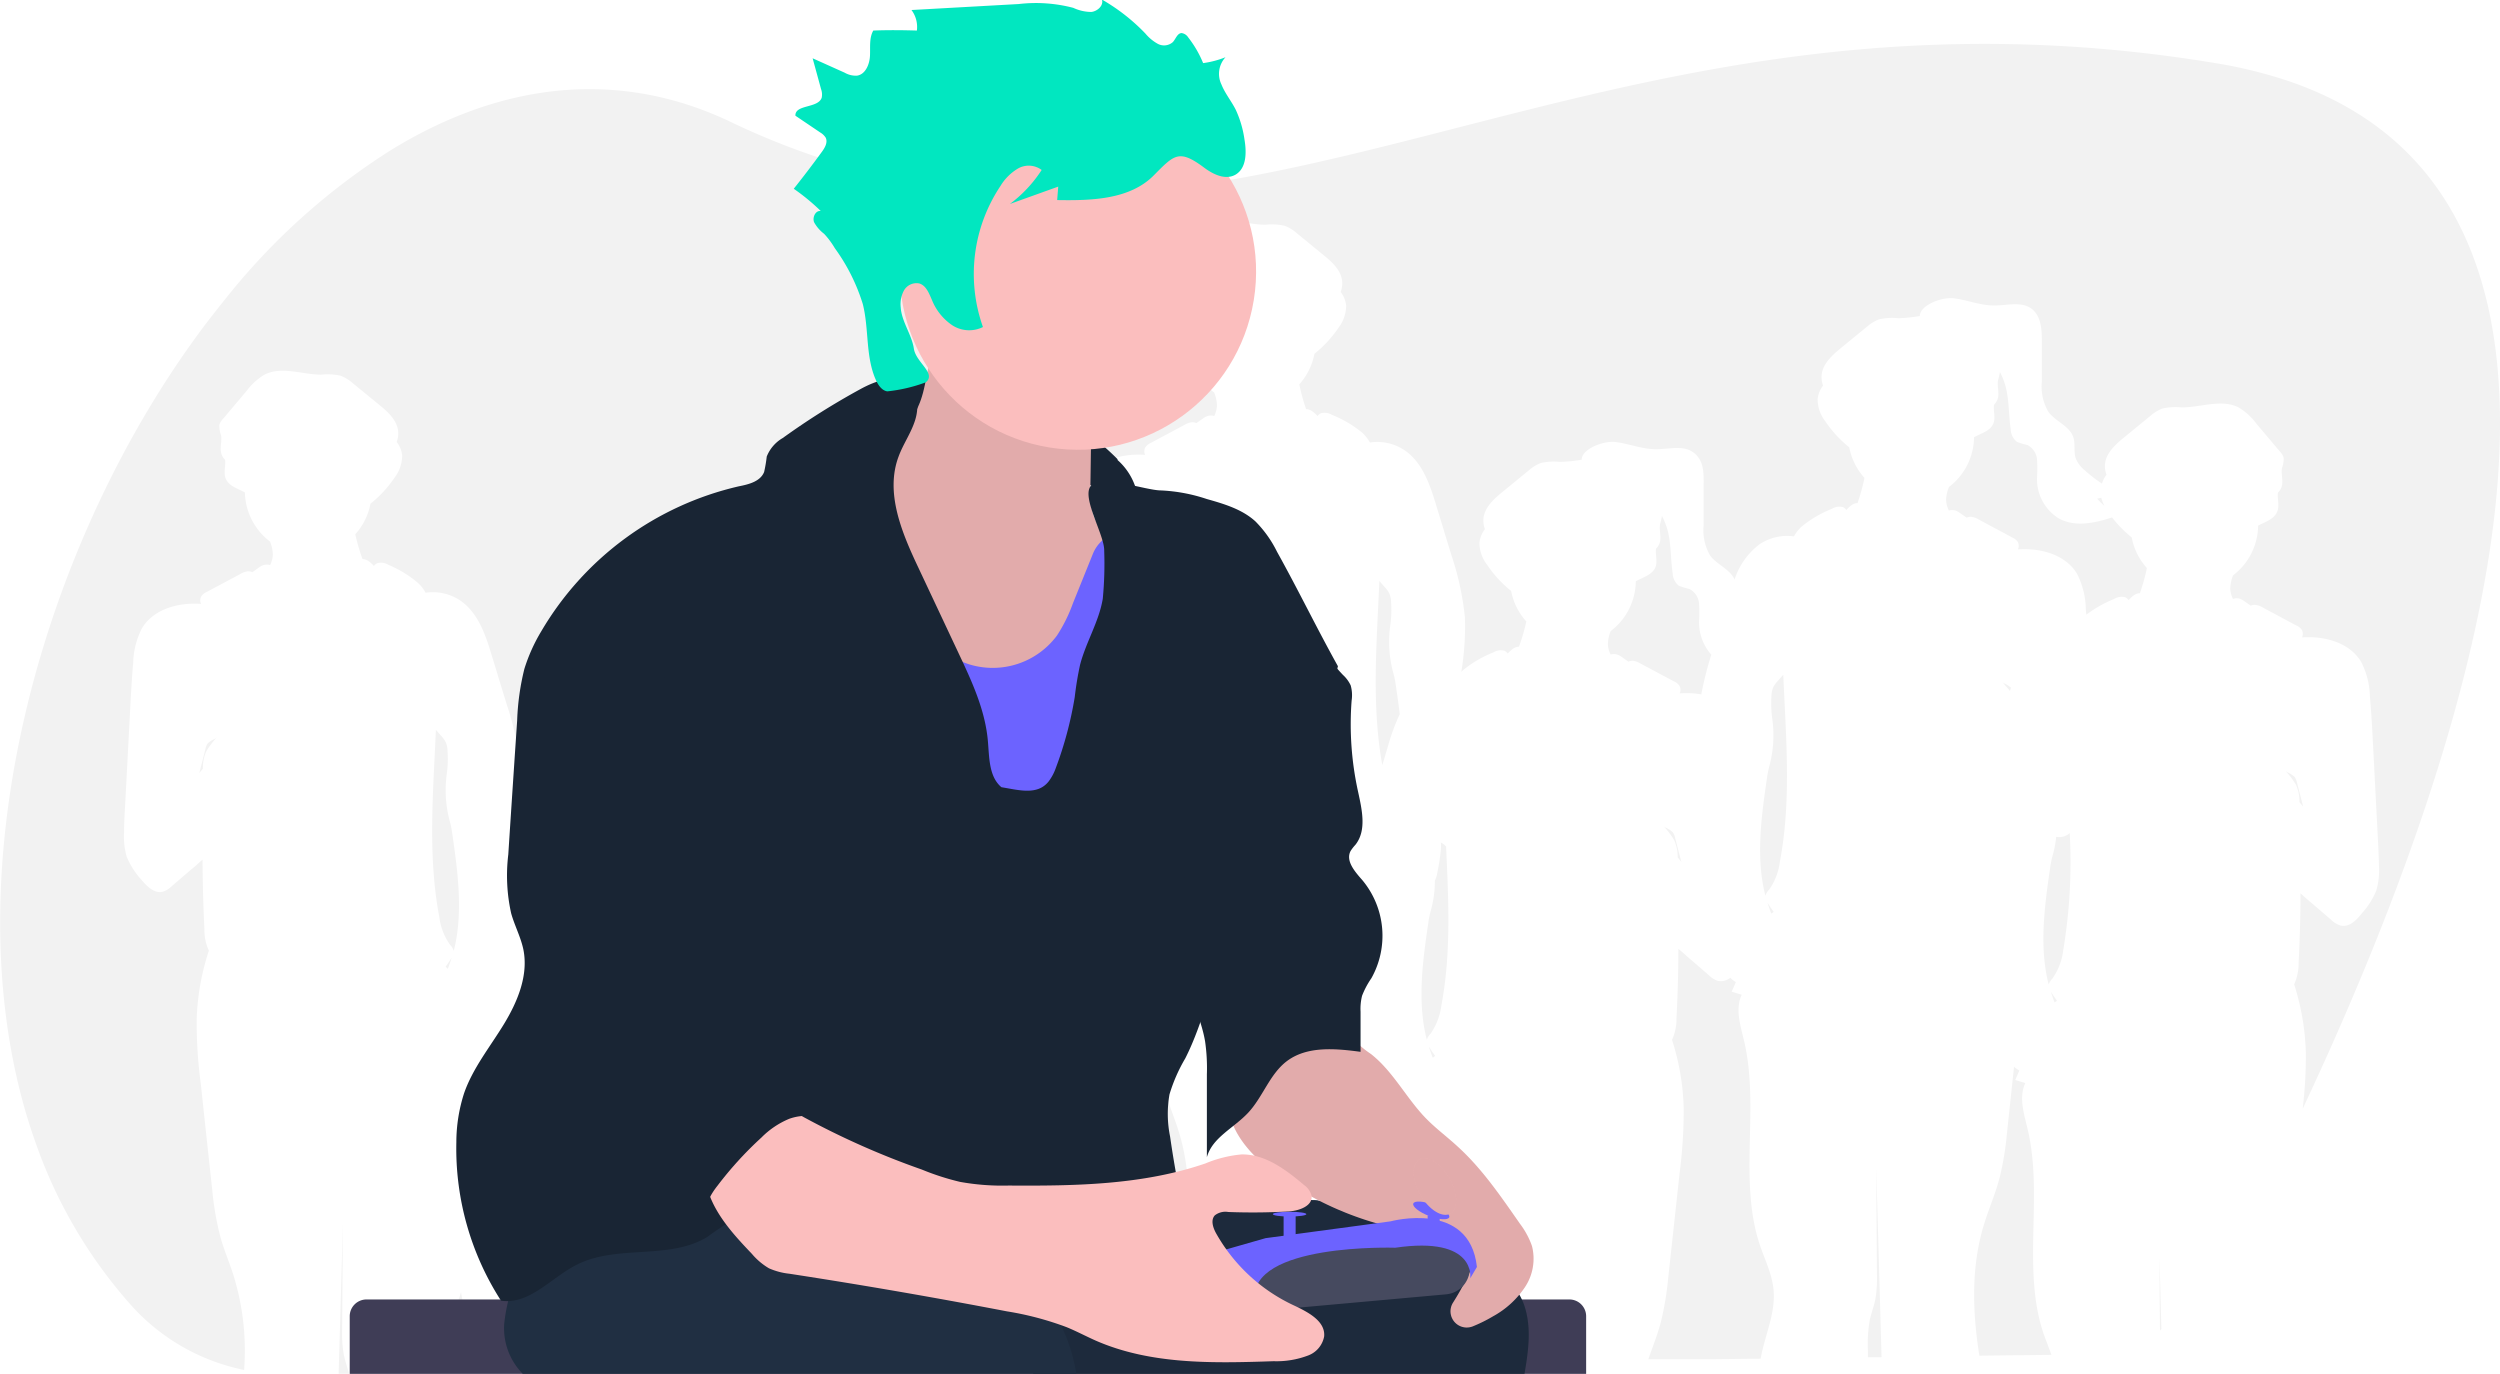 <svg id="Layer_1" data-name="Layer 1" xmlns="http://www.w3.org/2000/svg" viewBox="0 0 346.99 190.69"><defs><style>.cls-1{fill:#f2f2f2;}.cls-2{fill:#3f3d56;}.cls-3{fill:#192534;}.cls-4{fill:#202f42;}.cls-5{opacity:0.1;isolation:isolate;}.cls-6{fill:#fbbebe;}.cls-7{fill:#6c63ff;}.cls-8{fill:#01e7c0;}.cls-9{fill:#464a5f;}</style></defs><title>how-6</title><path class="cls-1" d="M145.28,187.46a11.6,11.6,0,0,1,1.44-1.92,1.84,1.84,0,0,1-.22.17,3.6,3.6,0,0,0-1,.63,2,2,0,0,0-.36.85l-.85,3.3c.17-.21.33-.42.5-.62A5.87,5.87,0,0,1,145.28,187.46Z" transform="translate(-26.01 -68.53)"/><path class="cls-1" d="M225.5,189.69a3.71,3.71,0,0,1-.34,1.07,14.94,14.94,0,0,1-.56,4.15,12.62,12.62,0,0,0-.35,1.73c-.79,5.38-1.55,11-.2,16.21a1.87,1.87,0,0,1,.51-.84,8.73,8.73,0,0,0,1.5-3.89c1.38-7.26,1-14.68.66-22.1a2.42,2.42,0,0,0-.72-.55,7.86,7.86,0,0,1,0,1A32.61,32.61,0,0,1,225.5,189.69Z" transform="translate(-26.01 -68.53)"/><path class="cls-1" d="M178.77,187.47a3.24,3.24,0,0,0-.26-1.27,3.57,3.57,0,0,0-.65-.89l-.72-.82c-.36,8.7-1.14,17.43.48,25.95a8.5,8.5,0,0,0,1.5,3.89,2.1,2.1,0,0,1,.51.83c1.33-5.19.58-10.83-.21-16.2a11,11,0,0,0-.35-1.73,16.46,16.46,0,0,1-.4-6.7A15.64,15.64,0,0,0,178.77,187.47Z" transform="translate(-26.01 -68.53)"/><path class="cls-1" d="M182.9,169.1a22.76,22.76,0,0,1,2.1,5.26l.23.77c-.11-2.63-.16-5.26-.18-7.9l-1.57,1.37Z" transform="translate(-26.01 -68.53)"/><path class="cls-1" d="M190.64,257.92a17.55,17.55,0,0,0-.42-5.5,16.49,16.49,0,0,1-.79-3.44,10.85,10.85,0,0,1,.29-2.33c1.37-7,2-14.29-.11-21.08-.56-1.82-1.3-3.58-1.86-5.39a13.06,13.06,0,0,1-.94,2,2,2,0,0,0-1.14-1.33,6.29,6.29,0,0,1,0,1c-.1,1.09-.26,2.17-.46,3.24a3.45,3.45,0,0,1-.41,1.22,2.83,2.83,0,0,1-1.08.89c.2.44.39.87.58,1.33l-1.39.39c.91,2,.15,4.29-.33,6.41-1.75,7.39-.18,15.29-1,22.77Z" transform="translate(-26.01 -68.53)"/><path class="cls-1" d="M185.6,152.14a12.18,12.18,0,0,1,1.44-1.92l-.22.17a3.38,3.38,0,0,0-1,.63,2,2,0,0,0-.36.85l-.85,3.3.5-.63A5.83,5.83,0,0,1,185.6,152.14Z" transform="translate(-26.01 -68.53)"/><path class="cls-1" d="M219.09,152.15a3.24,3.24,0,0,0-.26-1.27,3.57,3.57,0,0,0-.65-.89l-.72-.82c-.36,8.57-1.11,17.16.41,25.56l.81-2.72a28.52,28.52,0,0,1,1.61-4.36c-.16-1.33-.35-2.69-.55-4a11.16,11.16,0,0,0-.35-1.72,16.46,16.46,0,0,1-.4-6.7A15.67,15.67,0,0,0,219.09,152.15Z" transform="translate(-26.01 -68.53)"/><path class="cls-1" d="M204.56,217.65l-1.14,40.13,3,0A124.6,124.6,0,0,1,205.7,243a20.3,20.3,0,0,0-.25-4.27c-.21-1-.57-1.91-.77-2.89a16.87,16.87,0,0,1-.23-3.55Z" transform="translate(-26.01 -68.53)"/><path class="cls-1" d="M178.79,217.67l.13-.33c.16-.41.3-.82.43-1.23l0,0c-.26.44-.55.85-.84,1.26Z" transform="translate(-26.01 -68.53)"/><path class="cls-1" d="M88.13,172.81a3.24,3.24,0,0,0-.26-1.27,3.81,3.81,0,0,0-.64-.89l-.72-.82c-.37,8.7-1.15,17.43.47,25.95a8.5,8.5,0,0,0,1.5,3.89,2,2,0,0,1,.51.83c1.33-5.2.58-10.83-.2-16.21a12.46,12.46,0,0,0-.34-1.72,16.64,16.64,0,0,1-.42-6.7A14.93,14.93,0,0,0,88.13,172.81Z" transform="translate(-26.01 -68.53)"/><path class="cls-1" d="M88.15,203l.14-.33q.22-.62.42-1.23l0,0c-.27.44-.55.85-.85,1.26A3.88,3.88,0,0,1,88.15,203Z" transform="translate(-26.01 -68.53)"/><path class="cls-1" d="M73.6,238.31q-.28,10.44-.59,20.89l1.43,0c-.21-.88-.53-1.75-.71-2.64A16.87,16.87,0,0,1,73.5,253Z" transform="translate(-26.01 -68.53)"/><path class="cls-1" d="M95,258.43a2.62,2.62,0,0,1-1.07-.88,3.15,3.15,0,0,1-.41-1.22,29.72,29.72,0,0,1-.46-3.24,6.33,6.33,0,0,1,0-1,2,2,0,0,0-1.13,1.33A15.63,15.63,0,0,1,90,247.87c-.1.33-.2.7-.33,1C89,251,88,253,87.8,255.14a12.41,12.41,0,0,0,.33,3.89l6.62-.07Z" transform="translate(-26.01 -68.53)"/><path class="cls-1" d="M99.36,247.43c.13.41.27.82.43,1.23,0,.11.09.22.14.33l.31-.25c-.3-.41-.59-.83-.85-1.26Z" transform="translate(-26.01 -68.53)"/><path class="cls-1" d="M147.1,254.36a42.27,42.27,0,0,1-.95-6l-1.59-14.66c0-.13,0-.26,0-.39l-.06.19a10.39,10.39,0,0,1-2,3.15c-.79,1-1.79,2-3,1.7a3.24,3.24,0,0,1-1.27-.79l-2.67-2.3c-.52-.45-1-.9-1.56-1.37,0,3.21-.1,6.43-.27,9.64a7,7,0,0,1-.61,3,34.49,34.49,0,0,1,1.62,9.45c0,.87,0,1.73,0,2.6l7.81-.08h0l5.87-.06C148,257.05,147.46,255.73,147.1,254.36Z" transform="translate(-26.01 -68.53)"/><path class="cls-1" d="M133.91,221.19l.5.62-.85-3.29a2.12,2.12,0,0,0-.36-.85,3.68,3.68,0,0,0-1-.63l-.22-.16a12,12,0,0,1,1.44,1.91A5.86,5.86,0,0,1,133.91,221.19Z" transform="translate(-26.01 -68.53)"/><path class="cls-1" d="M143.57,206.55c.21,2.31.33,4.64.45,7s.24,4.58.35,6.88a34.56,34.56,0,0,1,1.23-5.23,7.08,7.08,0,0,1-.61-3c-.17-3.21-.24-6.42-.26-9.64-.51.46-1,.91-1.55,1.33A20,20,0,0,1,143.57,206.55Z" transform="translate(-26.01 -68.53)"/><path class="cls-1" d="M99.3,230.29c-.79,5.38-1.55,11-.2,16.21a1.84,1.84,0,0,1,.51-.83,8.73,8.73,0,0,0,1.5-3.89c1.62-8.52.84-17.25.47-26l-.71.82a4.1,4.1,0,0,0-.67.88,3.43,3.43,0,0,0-.27,1.26,15.67,15.67,0,0,0,.11,3.06,16.52,16.52,0,0,1-.4,6.71A12.74,12.74,0,0,0,99.3,230.29Z" transform="translate(-26.01 -68.53)"/><path class="cls-1" d="M219.8,257.61l2.61,0c-1.39-8,.62-16.64-1.28-24.66a26.75,26.75,0,0,1-.76-3.83,21.24,21.24,0,0,0-1.6,5.39c-.3,3.25,1.22,6.35,1.79,9.56.78,4.42-.28,8.93-.75,13.39C219.81,257.51,219.8,257.55,219.8,257.61Z" transform="translate(-26.01 -68.53)"/><path class="cls-1" d="M309.63,253.59c-3-9,0-19.08-2.19-28.33-.5-2.12-1.26-4.42-.33-6.4l-1.39-.43c.19-.44.38-.87.57-1.33a3.48,3.48,0,0,1-.74-.51l-1,9.4a40.92,40.92,0,0,1-1,6c-.58,2.22-1.51,4.33-2.18,6.52-1.79,5.85-1.6,12.1-.63,18.18l10-.11C310.39,255.61,310,254.6,309.63,253.59Z" transform="translate(-26.01 -68.53)"/><path class="cls-1" d="M305,164.45l0-.09.12-.39a4.37,4.37,0,0,0-.94-.59,1.84,1.84,0,0,1-.22-.17C304.27,163.63,304.64,164,305,164.45Z" transform="translate(-26.01 -68.53)"/><path class="cls-1" d="M271.31,193.78q.19.61.42,1.23l.14.33.31-.25c-.3-.41-.58-.83-.85-1.26Z" transform="translate(-26.01 -68.53)"/><path class="cls-1" d="M312.37,200.46a74,74,0,0,0,.91-16.3,2.14,2.14,0,0,1-1.83.52h-.05a14,14,0,0,1-.49,2.57,14.72,14.72,0,0,0-.35,1.73c-.78,5.38-1.54,11-.2,16.21a2,2,0,0,1,.51-.83A8.5,8.5,0,0,0,312.37,200.46Z" transform="translate(-26.01 -68.53)"/><path class="cls-1" d="M164.21,258.21c0-1.75,0-3.49,0-5.24l-.15,5.24Z" transform="translate(-26.01 -68.53)"/><path class="cls-1" d="M371.86,113.65c-.22-1.25-.48-2.49-.79-3.7-3.23-13.07-10.8-23.5-24.66-29.14-1.19-.48-2.42-.93-3.7-1.33a63.62,63.62,0,0,0-8.92-2.14c-29.07-4.86-53.52-2.55-75.55,1.84-1.24.24-2.48.5-3.71.76-30.89,6.53-57.19,16.64-85.26,15.76-1.23,0-2.47-.1-3.7-.18a104.84,104.84,0,0,1-38.38-10.18c-16-7.53-32.23-5-46.88,4a92.11,92.11,0,0,0-23,20.66l0,0q-1.45,1.8-2.88,3.67c-22.54,30-35,74.73-24.79,109.44.37,1.25.77,2.48,1.2,3.7a67.2,67.2,0,0,0,13.43,22.95,28.71,28.71,0,0,0,13,8.25c.86.26,1.73.48,2.62.67a35.25,35.25,0,0,0-1.27-12.45C58,244,57,241.92,56.47,239.7a40.92,40.92,0,0,1-1-6q-.8-7.33-1.58-14.66a64.29,64.29,0,0,1-.58-9.08A33.76,33.76,0,0,1,55,200.48a6.93,6.93,0,0,1-.62-3c-.16-3.21-.24-6.43-.26-9.64-.52.46-1,.92-1.57,1.37l-2.68,2.3a3.24,3.24,0,0,1-1.27.79c-1.17.28-2.21-.76-3-1.7a11.07,11.07,0,0,1-2-3.15,10,10,0,0,1-.37-3.39c0-1.46.1-2.92.18-4.38l.64-12.18c.12-2.33.24-4.64.45-7a11,11,0,0,1,1.22-4.78c1.61-2.67,5.06-3.6,8.2-3.37a1.13,1.13,0,0,1,0-1,1.75,1.75,0,0,1,.8-.67l4.63-2.47a2.66,2.66,0,0,1,1.08-.39,1.38,1.38,0,0,1,.6.13l.89-.63a2.17,2.17,0,0,1,.67-.36,1.57,1.57,0,0,1,.91,0,3.63,3.63,0,0,0,.38-1.44,5.16,5.16,0,0,0-.39-1.82A8.81,8.81,0,0,1,60,136.88c-1-.56-2.28-.87-2.69-2-.28-.8.05-1.69-.06-2.53a2,2,0,0,1-.49-.77c-.29-.84.08-1.76-.07-2.63a3.89,3.89,0,0,1-.24-1.42,2,2,0,0,1,.53-.88l3.28-3.89a8.56,8.56,0,0,1,2.46-2.23c2.38-1.22,5.23,0,7.9,0a8.21,8.21,0,0,1,2.67.15,5.43,5.43,0,0,1,1.64,1l3.67,3c1.23,1,2.56,2.19,2.68,3.78a3.39,3.39,0,0,1-.21,1.41,3.65,3.65,0,0,1,.76,1.89,5.08,5.08,0,0,1-1.06,3.07,16.14,16.14,0,0,1-3.34,3.61,8.81,8.81,0,0,1-2.11,4.25,29.57,29.57,0,0,0,1,3.43s0,0,0,0a1.66,1.66,0,0,1,.87.31,4.51,4.51,0,0,1,.72.66,1.07,1.07,0,0,1,.49-.4,2,2,0,0,1,1.53.24A15.67,15.67,0,0,1,84,149.42a5,5,0,0,1,1.08,1.38,6.81,6.81,0,0,1,4.81,1.08c2.52,1.72,3.56,4.88,4.43,7.8l2,6.56A40.35,40.35,0,0,1,98.25,175a40.59,40.59,0,0,1-.56,8.16c-.52,3.74.7,7.84.71,11.62,0,1,0,2,0,2.93a6.86,6.86,0,0,1,4.55-1,5,5,0,0,1,1.09-1.38,15.48,15.48,0,0,1,4.16-2.44,2,2,0,0,1,1.53-.25,1,1,0,0,1,.48.41,4.54,4.54,0,0,1,.72-.67,1.63,1.63,0,0,1,.87-.3s0,0,0-.06a27.23,27.23,0,0,0,1-3.43,8.77,8.77,0,0,1-2.11-4.25,15.88,15.88,0,0,1-3.33-3.61,5,5,0,0,1-1.07-3.07,3.74,3.74,0,0,1,.76-1.89,3.75,3.75,0,0,1-.21-1.41c.12-1.58,1.45-2.77,2.69-3.78l3.66-3a5.68,5.68,0,0,1,1.65-1,8.15,8.15,0,0,1,2.66-.15c2.67,0,5.53-1.22,7.9,0a8.49,8.49,0,0,1,2.47,2.24l3.27,3.88a2,2,0,0,1,.53.88,3.89,3.89,0,0,1-.24,1.42c-.15.87.22,1.79-.06,2.63a2.09,2.09,0,0,1-.5.77c-.11.84.22,1.73-.06,2.53-.4,1.18-1.68,1.5-2.69,2.06a8.8,8.8,0,0,1-3.48,6.9,5,5,0,0,0-.39,1.82,3.47,3.47,0,0,0,.38,1.44,1.57,1.57,0,0,1,.91,0,2.35,2.35,0,0,1,.66.36l.9.63a1.37,1.37,0,0,1,.59-.13,2.65,2.65,0,0,1,1.09.39l4.63,2.47a3.07,3.07,0,0,1,.56.38c0-.9.08-1.8.13-2.69l.65-12.18c.12-2.33.24-4.64.45-7a11.13,11.13,0,0,1,1.21-4.78c1.61-2.66,5.07-3.6,8.2-3.37a1.17,1.17,0,0,1,0-1,1.83,1.83,0,0,1,.81-.67L150,163a2.5,2.5,0,0,1,1.09-.38,1.2,1.2,0,0,1,.59.12l.9-.63a2.41,2.41,0,0,1,.67-.36,1.57,1.57,0,0,1,.91,0,3.8,3.8,0,0,0,.38-1.44,5.16,5.16,0,0,0-.39-1.82,8.78,8.78,0,0,1-3.49-6.93c-1-.56-2.29-.88-2.69-2.06-.28-.8,0-1.69-.06-2.53a2.09,2.09,0,0,1-.5-.77c-.28-.84.09-1.76-.06-2.63a9,9,0,0,1-.26-1.14,9.75,9.75,0,0,0-.83,2.16c-.47,1.89-.39,3.87-.67,5.79a2.27,2.27,0,0,1-.85,1.73,9,9,0,0,1-1.47.45,2.51,2.51,0,0,0-1.33,2,19.74,19.74,0,0,0,0,2.55,6.46,6.46,0,0,1-3,5.63c-2.57,1.43-5.75.48-8.52-.49a7.54,7.54,0,0,0,3.18-2.21l-3-.62a19.69,19.69,0,0,0,4.85-3.22,4.15,4.15,0,0,0,1.24-1.63c.33-.93,0-2,.33-2.93.52-1.6,2.48-2.21,3.48-3.56a7,7,0,0,0,.91-4.23l0-5.59c0-1.61.1-3.47,1.39-4.45s3.45-.47,5.25-.48,3.7-.79,5.59-1,4.75,1,4.7,2.45a20.07,20.07,0,0,0,3,.31,8.15,8.15,0,0,1,2.66.15,5.39,5.39,0,0,1,1.65,1.05l3.66,3c1.24,1,2.57,2.19,2.67,3.77a3.43,3.43,0,0,1-.21,1.42,3.62,3.62,0,0,1,.76,1.89,5,5,0,0,1-1.06,3.06,16.19,16.19,0,0,1-3.34,3.62,8.74,8.74,0,0,1-2.11,4.24,29,29,0,0,0,.95,3.43.14.14,0,0,1,0,.06,1.65,1.65,0,0,1,.87.3,4.58,4.58,0,0,1,.72.67,1.09,1.09,0,0,1,.49-.41,2,2,0,0,1,1.53.25,19,19,0,0,1,3.66,2v-.2c0-1.46.1-2.92.18-4.38l.67-12.2c.12-2.33.24-4.64.45-7a11.13,11.13,0,0,1,1.21-4.78c1.61-2.66,5.07-3.6,8.2-3.37a1.17,1.17,0,0,1,0-1,1.83,1.83,0,0,1,.81-.67l4.62-2.47a2.65,2.65,0,0,1,1.09-.39,1.34,1.34,0,0,1,.59.13l.9-.63a2.17,2.17,0,0,1,.67-.36,1.57,1.57,0,0,1,.91,0,3.8,3.8,0,0,0,.38-1.44,5.16,5.16,0,0,0-.39-1.82,8.78,8.78,0,0,1-3.49-6.94c-1-.56-2.29-.87-2.69-2-.28-.8.05-1.69-.06-2.53a2.18,2.18,0,0,1-.5-.77c-.28-.84.09-1.76-.06-2.63a3.69,3.69,0,0,1-.24-1.42,2,2,0,0,1,.53-.88l3.27-3.88a8.49,8.49,0,0,1,2.47-2.24c2.38-1.22,5.22,0,7.9,0a8.15,8.15,0,0,1,2.66.15,5.36,5.36,0,0,1,1.65,1l3.66,3c1.24,1,2.57,2.19,2.67,3.78a3.39,3.39,0,0,1-.21,1.41,3.65,3.65,0,0,1,.76,1.89,5.08,5.08,0,0,1-1.06,3.07,16.14,16.14,0,0,1-3.34,3.61,8.88,8.88,0,0,1-2.1,4.25,27.66,27.66,0,0,0,.94,3.43s0,0,0,0a1.66,1.66,0,0,1,.87.31,4.51,4.51,0,0,1,.72.66,1.07,1.07,0,0,1,.49-.4,2,2,0,0,1,1.53.24,15.67,15.67,0,0,1,4.16,2.45,5.24,5.24,0,0,1,1.09,1.38,6.8,6.8,0,0,1,4.82,1.08c2.52,1.72,3.55,4.88,4.43,7.8l2,6.56a40.35,40.35,0,0,1,1.93,8.77,37.56,37.56,0,0,1-.5,7.63l.26-.26a16,16,0,0,1,4.17-2.44,2,2,0,0,1,1.53-.25,1,1,0,0,1,.48.41,5.06,5.06,0,0,1,.72-.67,1.72,1.72,0,0,1,.87-.3.14.14,0,0,1,0-.06,27.23,27.23,0,0,0,1-3.43,8.74,8.74,0,0,1-2.11-4.24,16.14,16.14,0,0,1-3.33-3.62,5,5,0,0,1-1.07-3.06,3.62,3.62,0,0,1,.76-1.89,3.56,3.56,0,0,1-.21-1.41c.12-1.59,1.45-2.78,2.67-3.78l3.66-3a5.51,5.51,0,0,1,1.65-1,8.21,8.21,0,0,1,2.67-.15,20.35,20.35,0,0,0,3-.31c-.05-1.41,2.91-2.66,4.69-2.45s3.7,1,5.59,1,3.83-.61,5.26.48,1.39,2.83,1.38,4.44l0,5.61a7,7,0,0,0,.9,4.23c.95,1.28,2.78,1.9,3.39,3.33a10,10,0,0,1,3.46-4.89,6.85,6.85,0,0,1,4.78-1.1,5.24,5.24,0,0,1,1.09-1.38,15.91,15.91,0,0,1,4.16-2.44,2,2,0,0,1,1.53-.25,1,1,0,0,1,.49.41,4.18,4.18,0,0,1,.72-.67,1.57,1.57,0,0,1,.86-.3l0-.06a27.19,27.19,0,0,0,.94-3.43,8.78,8.78,0,0,1-2.11-4.24,16.38,16.38,0,0,1-3.33-3.62,5,5,0,0,1-1.06-3.07,3.69,3.69,0,0,1,.75-1.88,3.63,3.63,0,0,1-.2-1.42c.12-1.58,1.45-2.77,2.66-3.78l3.67-3a5.55,5.55,0,0,1,1.65-1,8.15,8.15,0,0,1,2.66-.15,21.48,21.48,0,0,0,3-.31c-.05-1.41,2.92-2.67,4.7-2.46s3.69,1,5.59,1,3.82-.61,5.25.48c1.28,1,1.39,2.83,1.39,4.44v5.61a7,7,0,0,0,.9,4.22c1,1.36,3,2,3.48,3.57.3.94,0,2,.34,2.93a4.06,4.06,0,0,0,1.24,1.63,19.35,19.35,0,0,0,2.38,1.84,4,4,0,0,1,.63-1.23,3.43,3.43,0,0,1-.21-1.42c.12-1.58,1.45-2.77,2.67-3.77l3.66-3a5.51,5.51,0,0,1,1.65-1,8.16,8.16,0,0,1,2.66-.15c2.67,0,5.53-1.21,7.91,0a8.6,8.6,0,0,1,2.46,2.24l3.27,3.88a2.08,2.08,0,0,1,.53.89,3.88,3.88,0,0,1-.24,1.41c-.15.87.22,1.8-.06,2.63a2.09,2.09,0,0,1-.5.78c-.11.84.22,1.72-.06,2.52-.4,1.18-1.68,1.5-2.69,2.06a8.8,8.8,0,0,1-3.48,6.9,5.21,5.21,0,0,0-.39,1.82,3.51,3.51,0,0,0,.38,1.45,1.57,1.57,0,0,1,.91-.05,2.59,2.59,0,0,1,.67.37l.89.62a1.23,1.23,0,0,1,.59-.12,2.5,2.5,0,0,1,1.09.38l4.63,2.48a1.73,1.73,0,0,1,.8.66,1.17,1.17,0,0,1,0,1c3.14-.22,6.59.71,8.2,3.38a11,11,0,0,1,1.22,4.78c.21,2.31.33,4.63.45,7l.63,12.2c.08,1.46.15,2.92.18,4.39a9.9,9.9,0,0,1-.37,3.38,10.56,10.56,0,0,1-2,3.16c-.79,1-1.79,2-3,1.69a3.24,3.24,0,0,1-1.27-.79l-2.68-2.3c-.53-.44-1.05-.9-1.57-1.37,0,3.22-.1,6.43-.26,9.64a7.16,7.16,0,0,1-.62,3,34,34,0,0,1,1.62,9.44,60.26,60.26,0,0,1-.44,7.83q.42-.89.84-1.8C360.85,189.68,377.55,145.09,371.86,113.65Z" transform="translate(-26.01 -68.53)"/><path class="cls-1" d="M54.51,172.54l-.84,3.3c.16-.21.33-.42.5-.62a5.7,5.7,0,0,1,.47-2.41,12.66,12.66,0,0,1,1.44-1.92,1.84,1.84,0,0,1-.22.17,3.75,3.75,0,0,0-1,.63A2.13,2.13,0,0,0,54.51,172.54Z" transform="translate(-26.01 -68.53)"/><path class="cls-1" d="M258.87,187.53l.5.63-.85-3.29a2,2,0,0,0-.36-.85,3.6,3.6,0,0,0-1-.63,1.84,1.84,0,0,1-.22-.17,12.18,12.18,0,0,1,1.44,1.92A5.78,5.78,0,0,1,258.87,187.53Z" transform="translate(-26.01 -68.53)"/><path class="cls-1" d="M311.19,207.67l.31-.25c-.3-.41-.58-.83-.85-1.26l0,0q.19.62.42,1.23C311.1,207.45,311.13,207.56,311.19,207.67Z" transform="translate(-26.01 -68.53)"/><path class="cls-1" d="M224.32,213.77c.13.42.27.83.43,1.23,0,.12.09.22.14.34a3.88,3.88,0,0,1,.31-.26c-.3-.41-.59-.83-.85-1.26Z" transform="translate(-26.01 -68.53)"/><path class="cls-1" d="M253.05,149.21a8.77,8.77,0,0,1-3.48,6.91,5.11,5.11,0,0,0-.39,1.82,3.47,3.47,0,0,0,.38,1.44,1.57,1.57,0,0,1,.91,0,2.17,2.17,0,0,1,.67.36l.89.63a1.38,1.38,0,0,1,.6-.13,2.66,2.66,0,0,1,1.08.39l4.63,2.47a1.75,1.75,0,0,1,.8.67,1.17,1.17,0,0,1,0,1,11.8,11.8,0,0,1,3,.14,49.91,49.91,0,0,1,1.39-5.51,6.8,6.8,0,0,1-1.7-4.57,19.74,19.74,0,0,0,0-2.55,2.5,2.5,0,0,0-1.33-2,9.67,9.67,0,0,1-1.47-.45,2.3,2.3,0,0,1-.86-1.73c-.29-1.93-.2-3.91-.66-5.79a9.56,9.56,0,0,0-.83-2.16,9.36,9.36,0,0,1-.26,1.14c-.15.87.22,1.79-.06,2.62a2.13,2.13,0,0,1-.5.78c-.11.84.22,1.73-.06,2.53C255.34,148.33,254.06,148.65,253.05,149.21Z" transform="translate(-26.01 -68.53)"/><path class="cls-1" d="M271.24,176.64c-.78,5.38-1.54,11-.2,16.21a2,2,0,0,1,.51-.83,8.5,8.5,0,0,0,1.5-3.89c1.62-8.52.84-17.25.47-25.95l-.71.81a4.31,4.31,0,0,0-.66.88,3.43,3.43,0,0,0-.27,1.26,15.67,15.67,0,0,0,.1,3.06,16.52,16.52,0,0,1-.4,6.71A14.85,14.85,0,0,0,271.24,176.64Z" transform="translate(-26.01 -68.53)"/><path class="cls-1" d="M266.17,204.24a2.09,2.09,0,0,1-1.7.44,3.17,3.17,0,0,1-1.27-.79l-2.67-2.3c-.52-.45-1-.9-1.57-1.37,0,3.22-.09,6.43-.26,9.64a7,7,0,0,1-.62,3,33.62,33.62,0,0,1,1.62,9.44,67.4,67.4,0,0,1-.57,9.08L257.54,246a42.63,42.63,0,0,1-1,6c-.46,1.77-1.15,3.46-1.75,5.19l3.4,0,4.33,0h.53l7.33-.08s0,0,0,0c.57-3.21,2.1-6.31,1.79-9.56-.2-2.17-1.2-4.16-1.9-6.22-3-9,0-19.07-2.19-28.33-.5-2.12-1.26-4.42-.33-6.4l-1.39-.43c.19-.44.39-.87.58-1.33A3.46,3.46,0,0,1,266.17,204.24Z" transform="translate(-26.01 -68.53)"/><path class="cls-1" d="M239.43,250.64c0,2.25,0,4.5,0,6.75h.14Z" transform="translate(-26.01 -68.53)"/><path class="cls-1" d="M325.74,243q0,5.11.07,10.2L326,253Q325.88,248,325.74,243Z" transform="translate(-26.01 -68.53)"/><path class="cls-1" d="M317.66,137.62l-.56.12a7.1,7.1,0,0,0,1,1A5.41,5.41,0,0,1,317.66,137.62Z" transform="translate(-26.01 -68.53)"/><path class="cls-1" d="M286.42,230.64l.1,14.68a17.56,17.56,0,0,1-.22,3.55c-.2,1-.57,1.92-.78,2.9a19.62,19.62,0,0,0-.25,4.27v.86l1.89,0Q286.8,243.76,286.42,230.64Z" transform="translate(-26.01 -68.53)"/><path class="cls-1" d="M345.17,179.87l.51.62-.85-3.3a2.15,2.15,0,0,0-.36-.85,4,4,0,0,0-1-.63l-.23-.17a12.09,12.09,0,0,1,1.45,1.92A5.86,5.86,0,0,1,345.17,179.87Z" transform="translate(-26.01 -68.53)"/><path class="cls-1" d="M300,129.22a8.78,8.78,0,0,1-3.48,6.9,5,5,0,0,0-.4,1.82,3.64,3.64,0,0,0,.39,1.45,1.56,1.56,0,0,1,.91,0,2.38,2.38,0,0,1,.66.37l.9.62a1.2,1.2,0,0,1,.59-.12,2.5,2.5,0,0,1,1.09.38l4.62,2.48a1.8,1.8,0,0,1,.81.66,1.17,1.17,0,0,1,0,1c3.13-.22,6.59.71,8.2,3.38a11.17,11.17,0,0,1,1.22,4.78c0,.3.05.6.07.91a17,17,0,0,1,3.85-2.18,2,2,0,0,1,1.53-.25,1,1,0,0,1,.49.41,4.54,4.54,0,0,1,.72-.67,1.6,1.6,0,0,1,.87-.3.14.14,0,0,1,0-.06,27.23,27.23,0,0,0,.95-3.43,8.77,8.77,0,0,1-2.11-4.25,16.58,16.58,0,0,1-2.72-2.77c-2.48.81-5.19,1.37-7.42.12a6.4,6.4,0,0,1-3-5.62,19.74,19.74,0,0,0,0-2.55,2.5,2.5,0,0,0-1.33-2,10,10,0,0,1-1.47-.45,2.32,2.32,0,0,1-.85-1.73c-.29-1.93-.21-3.91-.67-5.79a9.56,9.56,0,0,0-.83-2.16,9.36,9.36,0,0,1-.26,1.14c-.15.87.22,1.79-.06,2.62a2.13,2.13,0,0,1-.5.78c-.11.84.22,1.73-.06,2.53C302.32,128.34,301,128.65,300,129.22Z" transform="translate(-26.01 -68.53)"/><path class="cls-2" d="M246.16,251.22v8H74.55v-8a2.33,2.33,0,0,1,2.33-2.33H243.82A2.33,2.33,0,0,1,246.16,251.22Z" transform="translate(-26.01 -68.53)"/><path class="cls-3" d="M181.1,132.36a8.67,8.67,0,0,1,2.74,4.63c-2.72.71-5.49-.62-8-1.81a101.79,101.79,0,0,0-24.66-8,3.77,3.77,0,0,1-1.88-.72c-1-.87-.78-3.07.11-4s2.71-.83,4-.9a36.47,36.47,0,0,1,27.73,10.72Z" transform="translate(-26.01 -68.53)"/><path class="cls-4" d="M237.6,259.21H169.44a37.42,37.42,0,0,1-2.14-6.44c-.17-.69-.33-1.38-.49-2.07s-.27-1.22-.4-1.82q-.58-2.74-1-5.5c-.27-1.73-.49-3.47-.66-5.21s-.31-3.35-.41-5V233a2.93,2.93,0,0,1,.55-2.23,2.84,2.84,0,0,1,1.89-.63c5.67-.39,11.17,1.66,16.83,1.36a15.51,15.51,0,0,1,4.19,0,4.91,4.91,0,0,1,.66.17c.34.1.65.21,1,.33a41.39,41.39,0,0,0,6.53,2.19c4,.75,8.05.61,12.08.9.33,0,.66,0,1,.08s.82.07,1.22.12a45.68,45.68,0,0,1,10.11,2.54c1.76.63,3.5,1.35,5.21,2.12l1.46.66c.86.41,1.74.83,2.6,1.3.34.17.67.35,1,.54a15.93,15.93,0,0,1,6.29,5.9c.11.19.2.38.29.57s.16.36.23.54C238.61,252.51,238.19,255.84,237.6,259.21Z" transform="translate(-26.01 -68.53)"/><path class="cls-5" d="M237.6,259.21H169.44a37.42,37.42,0,0,1-2.14-6.44c-.17-.69-.33-1.38-.49-2.07s-.27-1.22-.4-1.82q-.58-2.74-1-5.5c-.27-1.73-.49-3.47-.66-5.21s-.31-3.35-.41-5V233a2.93,2.93,0,0,1,.55-2.23,2.84,2.84,0,0,1,1.89-.63c5.67-.39,11.17,1.66,16.83,1.36a15.51,15.51,0,0,1,4.19,0,4.91,4.91,0,0,1,.66.17c.34.1.65.21,1,.33a41.39,41.39,0,0,0,6.53,2.19c4,.75,8.05.61,12.08.9.33,0,.66,0,1,.08s.82.07,1.22.12a45.68,45.68,0,0,1,10.11,2.54c1.76.63,3.5,1.35,5.21,2.12l1.46.66c.86.41,1.74.83,2.6,1.3.34.17.67.35,1,.54a15.93,15.93,0,0,1,6.29,5.9c.11.19.2.38.29.57s.16.36.23.54C238.61,252.51,238.19,255.84,237.6,259.21Z" transform="translate(-26.01 -68.53)"/><path class="cls-4" d="M175.4,259.21H98.57a9,9,0,0,1-2.58-6.9,23.22,23.22,0,0,1,.53-3.11l.09-.34A7.71,7.71,0,0,1,100,244.2c3-1.94,6.66-2.7,10-4,1.79-.67,3.51-1.51,5.3-2.18a42.64,42.64,0,0,1,7.94-2l.9-.14.93-.14c1.66-.24,3.33-.44,5-.63a54.1,54.1,0,0,1,11.08-.53,37.78,37.78,0,0,1,8.64,1.94c2.11.7,4.19,1.52,6.25,2.33a49.66,49.66,0,0,1,9.35,4.49c.25.16.49.33.73.51a21.84,21.84,0,0,1,5,5,23.34,23.34,0,0,1,2.1,3.5A24.18,24.18,0,0,1,175.4,259.21Z" transform="translate(-26.01 -68.53)"/><path class="cls-6" d="M153.49,124.86a11.53,11.53,0,0,1-6.26,6.29c-1.52.54-3.16.63-4.72,1.08a5.17,5.17,0,0,0-3.66,2.87,6.82,6.82,0,0,0-.29,2.05c-.24,6.51-.43,13.29,2.17,19.26,2.25,5.16,6.37,9.24,10.45,13.12,4.76,4.55,9.81,9.16,16.07,11.19,3.67,1.18,8,1.31,11-1a16.06,16.06,0,0,0,3.08-3.58,43,43,0,0,0,5.29-9c2.58-6.67,1.71-14.09.8-21.17a1.71,1.71,0,0,0-.44-1.14,1.84,1.84,0,0,0-1.33-.23c-3.25.19-6.79-1.47-7.87-4.53a11.65,11.65,0,0,1-.43-4.16l.12-8.07a6.78,6.78,0,0,0-.3-2.58c-.57-1.4-2-2.23-3.37-2.9a82.89,82.89,0,0,0-13.75-5.42c-2.08-.61-3.65-1.63-4.57.6S154.56,122.51,153.49,124.86Z" transform="translate(-26.01 -68.53)"/><path class="cls-5" d="M153.49,124.86a11.53,11.53,0,0,1-6.26,6.29c-1.52.54-3.16.63-4.72,1.08a5.17,5.17,0,0,0-3.66,2.87,6.82,6.82,0,0,0-.29,2.05c-.24,6.51-.43,13.29,2.17,19.26,2.25,5.16,6.37,9.24,10.45,13.12,4.76,4.55,9.81,9.16,16.07,11.19,3.67,1.18,8,1.31,11-1a16.06,16.06,0,0,0,3.08-3.58,43,43,0,0,0,5.29-9c2.58-6.67,1.71-14.09.8-21.17a1.71,1.71,0,0,0-.44-1.14,1.84,1.84,0,0,0-1.33-.23c-3.25.19-6.79-1.47-7.87-4.53a11.65,11.65,0,0,1-.43-4.16l.12-8.07a6.78,6.78,0,0,0-.3-2.58c-.57-1.4-2-2.23-3.37-2.9a82.89,82.89,0,0,0-13.75-5.42c-2.08-.61-3.65-1.63-4.57.6S154.56,122.51,153.49,124.86Z" transform="translate(-26.01 -68.53)"/><circle class="cls-6" cx="175.35" cy="106.76" r="24.66" transform="matrix(0.16, -0.99, 0.99, 0.16, 15.86, 194.21)"/><path class="cls-7" d="M177.69,145.42l-2.76,6.84a21.38,21.38,0,0,1-2.21,4.47,11.1,11.1,0,0,1-12.22,4c-4.11-1.35-7.76-5.2-12-4.28a7.58,7.58,0,0,0-4.93,4.28,18.92,18.92,0,0,0-1.5,6.54A83.27,83.27,0,0,0,145,198.15a4.42,4.42,0,0,0,5.13,3.88q9,.54,18,.63a65.86,65.86,0,0,0,11.06-.54c3.66-.57,7.15-1.67,10.75-2.39,3.37-.66,6.82-1,10.11-1.94a2.62,2.62,0,0,0,1.44-.81,2.4,2.4,0,0,0,.33-1.41,16.91,16.91,0,0,0-1.24-5.59c-1.67-4.61-3.62-9.15-4.54-14-1.28-6.61-.53-13.42-.67-20.16a21.75,21.75,0,0,0-1-7.14,9.12,9.12,0,0,0-4.61-5.33C185.92,141.7,179.51,140.94,177.69,145.42Z" transform="translate(-26.01 -68.53)"/><path class="cls-3" d="M165,177.79c-1.76-1.49-1.67-4.15-1.88-6.45-.38-4.31-2.26-8.33-4.11-12.25l-5.51-11.72c-2.31-4.88-4.67-10.44-2.76-15.5.63-1.71,1.72-3.23,2.28-5s.45-3.9-1-5c-1.81-1.46-4.48-.47-6.52.63a101.64,101.64,0,0,0-10.84,6.82,5.17,5.17,0,0,0-2.23,2.58,19.33,19.33,0,0,1-.36,2.13c-.52,1.33-2.14,1.73-3.52,2a43,43,0,0,0-27.42,20.13,23.88,23.88,0,0,0-2.34,5.21,34.51,34.51,0,0,0-1,7.16q-.63,9.3-1.23,18.59a24.18,24.18,0,0,0,.4,8.19c.48,1.7,1.33,3.29,1.69,5,.73,3.6-.81,7.28-2.73,10.42s-4.29,6.07-5.49,9.52a22.19,22.19,0,0,0-1.08,6.81,39,39,0,0,0,6.2,22c4.1.61,7.16-3.47,10.92-5.19,5.52-2.53,12.48-.51,17.67-3.63a40.72,40.72,0,0,1,3.7-2.44,13.53,13.53,0,0,1,3.89-1c4.91-.71,9.89-1.37,14.82-.84,7,.76,14.24,3.87,20.82,1.36,1.62-.62,3.11-1.56,4.74-2.16,6-2.22,12.66.43,19.05-.06-1-.05-1.45-1.18-1.64-2.18q-.63-3.31-1.11-6.66a15.67,15.67,0,0,1-.08-5.83,22.5,22.5,0,0,1,2.19-5c2.58-5.1,3.67-10.82,5.88-16.09,1.05-2.51,2.33-4.91,3.58-7.33A151,151,0,0,0,211.71,161c-2.91-5.22-5.54-10.66-8.45-15.88a16,16,0,0,0-3-4.22c-1.85-1.69-4.35-2.43-6.76-3.11a23.3,23.3,0,0,0-6.33-1.19c-2.16,0-8.25-2.26-9.71-.69s1.89,6.88,1.81,9.09a50.59,50.59,0,0,1-.2,6.64c-.53,3.19-2.33,6-3.15,9.16a45,45,0,0,0-.74,4.48,51.69,51.69,0,0,1-2.63,9.85,6.9,6.9,0,0,1-1,1.87C170,178.94,167.47,178.2,165,177.79Z" transform="translate(-26.01 -68.53)"/><path class="cls-6" d="M214,212.91a13.58,13.58,0,0,0,2.29,1.91c3.08,2.42,4.89,6.1,7.61,8.91,1.38,1.42,3,2.61,4.43,3.94,3.41,3.1,6,6.93,8.65,10.72a11.35,11.35,0,0,1,1.66,3.08,7.12,7.12,0,0,1-1,5.75,12.56,12.56,0,0,1-4.39,4,20.55,20.55,0,0,1-2.82,1.4,2.25,2.25,0,0,1-2.78-3.23,37.31,37.31,0,0,0,2-3.56,5,5,0,0,0,.63-2.21,3.72,3.72,0,0,0-2.33-3.08,13,13,0,0,0-4-.83,44.39,44.39,0,0,1-21.07-8.39c-3.5-2.6-6.87-6.41-6.32-10.73.41-3.22,3-5.79,5.77-7.44a21.47,21.47,0,0,1,7.38-2.67c.74-.12,2.58-.62,3.23-.11S213.43,212.24,214,212.91Z" transform="translate(-26.01 -68.53)"/><path class="cls-5" d="M214,212.91a13.58,13.58,0,0,0,2.29,1.91c3.08,2.42,4.89,6.1,7.61,8.91,1.38,1.42,3,2.61,4.43,3.94,3.41,3.1,6,6.93,8.65,10.72a11.35,11.35,0,0,1,1.66,3.08,7.12,7.12,0,0,1-1,5.75,12.56,12.56,0,0,1-4.39,4,20.55,20.55,0,0,1-2.82,1.4,2.25,2.25,0,0,1-2.78-3.23,37.31,37.31,0,0,0,2-3.56,5,5,0,0,0,.63-2.21,3.72,3.72,0,0,0-2.33-3.08,13,13,0,0,0-4-.83,44.39,44.39,0,0,1-21.07-8.39c-3.5-2.6-6.87-6.41-6.32-10.73.41-3.22,3-5.79,5.77-7.44a21.47,21.47,0,0,1,7.38-2.67c.74-.12,2.58-.62,3.23-.11S213.43,212.24,214,212.91Z" transform="translate(-26.01 -68.53)"/><path class="cls-8" d="M186.19,92.83c-3.33,3.41-8.68,3.55-13.45,3.47l.15-1.87-6.71,2.41a18.18,18.18,0,0,0,4.41-4.72,3,3,0,0,0-3.27-.21,7,7,0,0,0-2.44,2.42,22,22,0,0,0-2.44,19.59,4.3,4.3,0,0,1-4.31-.28,7.67,7.67,0,0,1-2.78-3.5c-.4-.91-.81-2-1.76-2.27a2,2,0,0,0-2.1.95,4,4,0,0,0-.46,2.4c.12,1.94,1.54,3.78,1.82,5.7s3.15,3.41,1.67,4.67a21.69,21.69,0,0,1-5.36,1.26c-.75-.12-1.24-.84-1.56-1.53-1.49-3.28-.95-7.11-1.84-10.6a26.41,26.41,0,0,0-3.88-7.74,11.26,11.26,0,0,0-1.49-2A5.06,5.06,0,0,1,139,99.37c-.26-.68.21-1.66.93-1.55a29.18,29.18,0,0,0-3.75-3.09q2-2.51,3.87-5.08c.43-.58.88-1.33.57-2a2.21,2.21,0,0,0-.76-.73l-3.45-2.33c-.07-1.59,3.15-1,3.65-2.5a2.19,2.19,0,0,0-.09-1.19l-1.17-4.28,4.45,2a3.07,3.07,0,0,0,1.71.41c1.17-.17,1.74-1.56,1.8-2.75s-.13-2.47.46-3.51c2-.08,4-.06,6.05,0a3.93,3.93,0,0,0-.75-2.85l14.89-.83a20.47,20.47,0,0,1,7.57.53,6,6,0,0,0,2.5.57c.86-.1,1.73-.89,1.48-1.72A26.77,26.77,0,0,1,185,73.2a6,6,0,0,0,1.72,1.42,1.84,1.84,0,0,0,2.08-.25c.41-.45.61-1.22,1.21-1.25a1.29,1.29,0,0,1,.91.59A15,15,0,0,1,193,77.29a13,13,0,0,0,3.11-.82,3.39,3.39,0,0,0-.57,3.78c.5,1.26,1.4,2.33,2,3.54a14.71,14.71,0,0,1,1.2,4.11c.3,1.78.3,4-1.28,4.89-1.37.76-3.07-.05-4.33-1C189.65,89.2,189,90,186.19,92.83Z" transform="translate(-26.01 -68.53)"/><path class="cls-9" d="M203.62,250.26l23.08-2.08A3.6,3.6,0,0,0,230,244.4l0-.33a3.6,3.6,0,0,0-2.56-3.26l-3.73-1.12a3.68,3.68,0,0,0-1-.15h-8.46a3.11,3.11,0,0,0-.69.07c-1.79.35-10,2-10.33,2.26s-1.15.9-2.09,1.6a3.6,3.6,0,0,0-1.37,3.72l.07.31A3.6,3.6,0,0,0,203.62,250.26Z" transform="translate(-26.01 -68.53)"/><path class="cls-7" d="M192.34,243.05l9.33-2.67L219,238.05s11-3,12,6.33l-.93,1.58s.93-5.91-10.4-4.25c0,0-20.37-.68-19.51,7.33C200.15,249,193,247.71,192.34,243.05Z" transform="translate(-26.01 -68.53)"/><ellipse class="cls-7" cx="178.99" cy="168.52" rx="2.33" ry="0.33"/><rect class="cls-7" x="198.15" y="168.68" width="1.67" height="3"/><rect class="cls-7" x="178.16" y="168.68" width="1.67" height="3"/><ellipse class="cls-7" cx="224.66" cy="236.54" rx="0.83" ry="2.67" transform="translate(-102.6 293.18) rotate(-69.04)"/><path class="cls-6" d="M130.37,242.56a9.24,9.24,0,0,0,2.36,2,9.4,9.4,0,0,0,2.85.76q15.15,2.33,30.18,5.22a42.63,42.63,0,0,1,8.33,2.21c1.36.56,2.67,1.26,4,1.85,7.67,3.36,16.33,3.14,24.69,2.86a12.36,12.36,0,0,0,4.81-.8A3.5,3.5,0,0,0,209.8,254c.17-2.1-2.21-3.34-4.11-4.24a24,24,0,0,1-10.89-10.05c-.43-.78-.78-1.83-.18-2.49a2.39,2.39,0,0,1,1.88-.47q4.2.16,8.4-.08c1.45-.09,3.37-.78,3.14-2.21A2.67,2.67,0,0,0,207,233c-2.52-2.12-5.38-4.3-8.68-4.24a17,17,0,0,0-5,1.25c-8.73,3-18.12,3.13-27.33,3.07a33,33,0,0,1-6.73-.51,35.21,35.21,0,0,1-5.3-1.71,111.94,111.94,0,0,1-16.37-7.26c-2.06-1.18-4.35-2.56-6.64-2a7,7,0,0,0-2.73,1.67c-2.73,2.46-5,5.48-4.26,9.27C124.71,236.52,127.66,239.72,130.37,242.56Z" transform="translate(-26.01 -68.53)"/><path class="cls-3" d="M128.88,178.2c.86,2.79,1.37,5.73,2.85,8.24,1.57,2.67,4.18,4.73,5.08,7.69.64,2.09.34,4.33.34,6.53a12.86,12.86,0,0,0,1.84,7.12c.7,1.05,1.6,1.94,2.39,2.91,3.5,4.33,4.58,10.12,5,15.66-3.33-1.88-7.23-3.83-10.84-2.53a11.79,11.79,0,0,0-3.84,2.59,49.85,49.85,0,0,0-6.08,6.66c-1,1.26-1.88,2.79-1.47,4.31a70.57,70.57,0,0,1-5.51-8.9c-1.08-2.25-1.93-4.63-3.23-6.77-1.64-2.69-4-4.9-5.89-7.38-4.37-5.57-6.81-12.47-8-19.43s-1.24-14.09-1.21-21.17a12.46,12.46,0,0,1,3.39-10.31,15.05,15.05,0,0,1,3.8-3.67c4.84-2.85,10,1.88,13.28,5.11A32.53,32.53,0,0,1,128.88,178.2Z" transform="translate(-26.01 -68.53)"/><path class="cls-3" d="M212.41,162.21a4.63,4.63,0,0,1,1.07,1.45,5,5,0,0,1,.13,2.11,43.49,43.49,0,0,0,.89,12.62c.54,2.5,1.23,5.4-.37,7.4a6,6,0,0,0-.66.85c-.74,1.39.62,2.9,1.66,4.09a12.06,12.06,0,0,1,1.22,13.58,11.57,11.57,0,0,0-1.29,2.43,7.48,7.48,0,0,0-.21,2.21l0,5.57c-3.51-.47-7.42-.83-10.24,1.3-2.37,1.8-3.31,4.94-5.33,7.12s-5,3.45-5.76,6.21l0-11.52a25.85,25.85,0,0,0-.25-4.57c-.4-2.39-1.43-4.62-2-7a40,40,0,0,1-.89-9.41c-.08-5.22-.15-10.5.93-15.61.45-2.08,1.08-4.12,1.56-6.19.89-3.73,1.34-7.61,2.89-11.12s4.59-6.68,8.41-7.06C208.21,156.31,209.91,159.6,212.41,162.21Z" transform="translate(-26.01 -68.53)"/><ellipse class="cls-6" cx="225.16" cy="233.22" rx="2.33" ry="4.33" transform="translate(-112.45 75.29) rotate(-30)"/><ellipse class="cls-5" cx="225.16" cy="233.22" rx="2.33" ry="4.33" transform="translate(-112.45 75.29) rotate(-30)"/></svg>